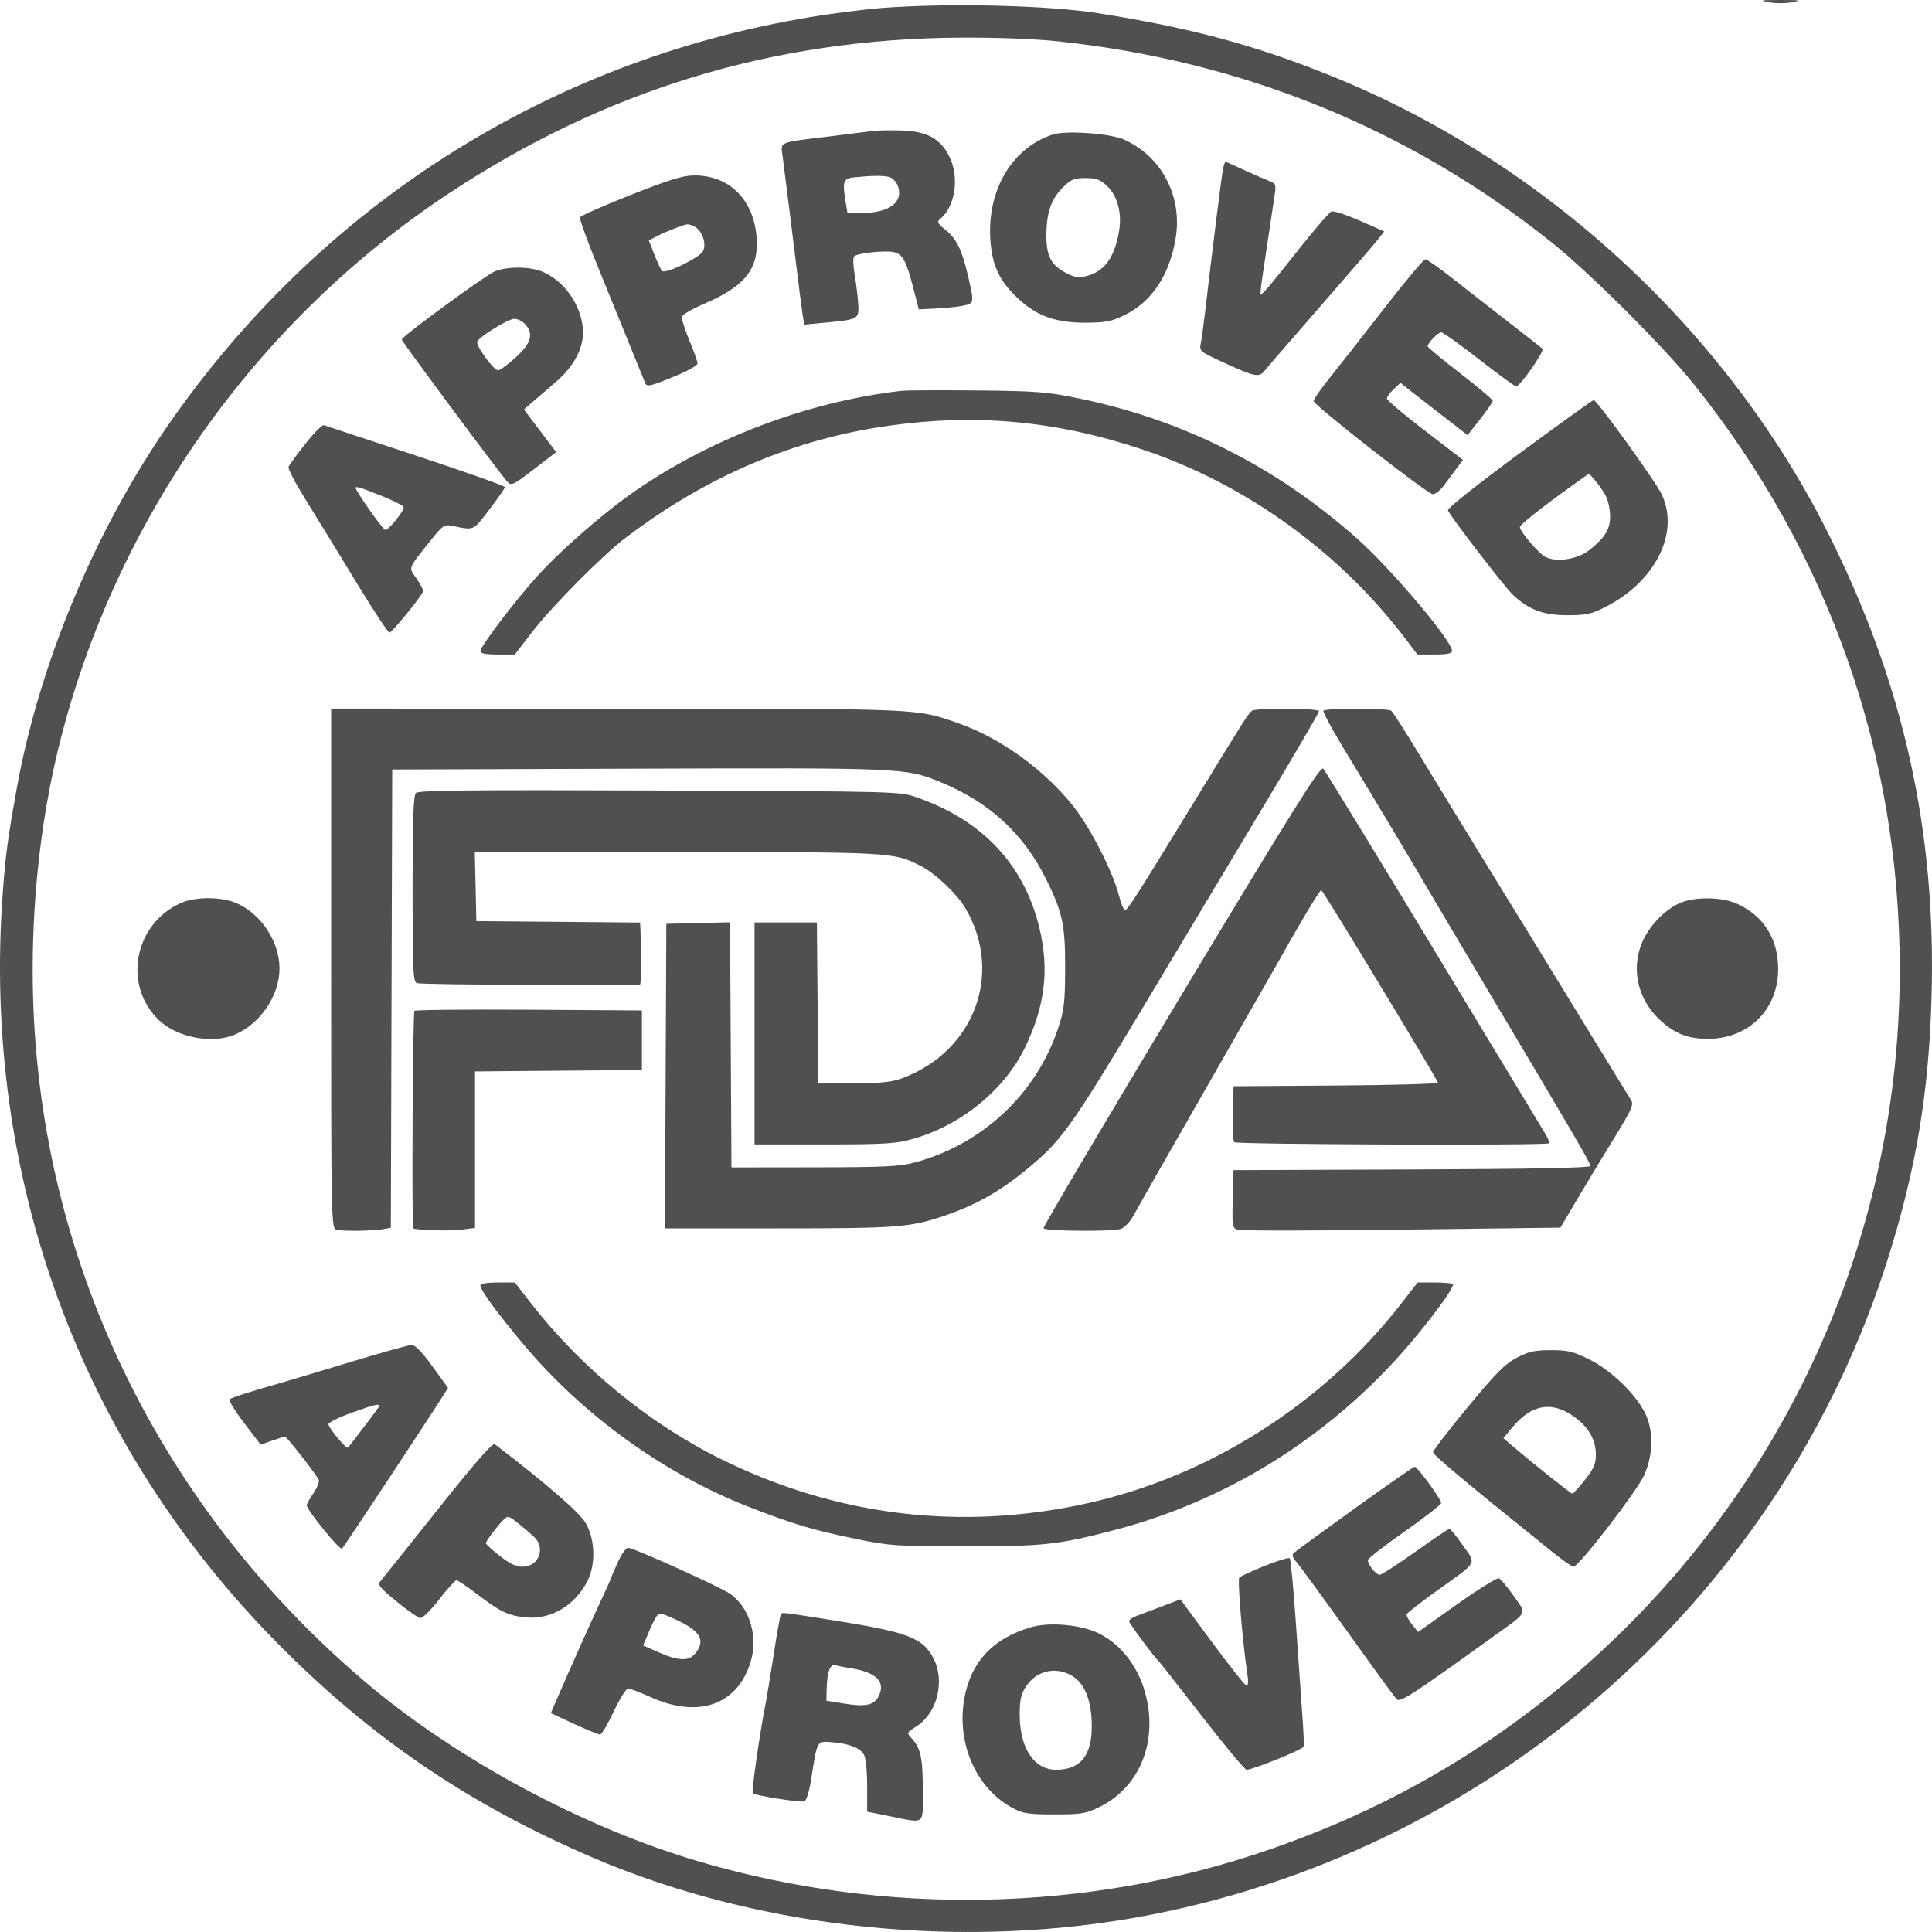 <svg width="60" height="60" viewBox="0 0 60 60" fill="none" xmlns="http://www.w3.org/2000/svg">
<path fill-rule="evenodd" clip-rule="evenodd" d="M54.934 0.07C55.131 0.109 55.453 0.109 55.65 0.07C55.957 0.01 55.906 0 55.292 0C54.678 0 54.627 0.01 54.934 0.07ZM27.403 0.246C26.875 0.286 25.87 0.414 25.169 0.53C17.022 1.881 9.939 6.384 5.208 13.222C2.934 16.51 1.21 20.652 0.52 24.487C0.239 26.052 0.172 26.548 0.086 27.723C-0.563 36.53 2.483 44.836 8.641 51.056C11.543 53.988 14.579 56.048 18.426 57.697C23.651 59.936 30.04 60.584 35.78 59.457C46.551 57.343 55.39 49.448 58.65 39.03C59.509 36.285 59.9 33.937 59.985 31.002C60.137 25.801 59.117 21.221 56.766 16.541C53.591 10.221 47.955 5.033 41.363 2.365C38.99 1.404 36.973 0.862 34.095 0.409C32.524 0.163 29.48 0.089 27.403 0.246ZM32.842 1.282C38.577 1.888 43.746 3.989 48.17 7.513C49.365 8.464 51.683 10.777 52.628 11.961C56.802 17.189 58.994 23.425 58.999 30.087C59.007 39.315 54.657 47.883 47.163 53.403C44.801 55.142 42.25 56.47 39.362 57.461C33.783 59.377 27.558 59.51 21.789 57.835C18.15 56.779 14.148 54.627 11.296 52.194C4.711 46.578 1.007 38.62 1.015 30.102C1.017 27.732 1.296 25.345 1.821 23.207C3.544 16.191 7.919 9.985 13.951 5.999C18.814 2.784 24.031 1.2 29.85 1.168C30.941 1.162 32.145 1.208 32.842 1.282ZM27.099 4.068C26.96 4.087 26.372 4.161 25.793 4.232C24.116 4.437 24.245 4.38 24.309 4.887C24.451 5.996 24.63 7.427 24.742 8.346C24.809 8.901 24.889 9.518 24.919 9.718L24.974 10.082L25.609 10.022C26.666 9.923 26.682 9.914 26.652 9.432C26.638 9.205 26.588 8.796 26.541 8.524C26.494 8.252 26.487 7.998 26.526 7.96C26.626 7.86 27.51 7.768 27.764 7.832C28.036 7.9 28.142 8.097 28.36 8.935L28.534 9.607L29.076 9.581C29.375 9.567 29.753 9.527 29.918 9.492C30.257 9.42 30.259 9.413 30.06 8.556C29.875 7.761 29.712 7.426 29.374 7.148C29.104 6.927 29.087 6.889 29.209 6.789C29.664 6.412 29.797 5.51 29.491 4.878C29.215 4.309 28.796 4.077 28.001 4.052C27.644 4.041 27.238 4.048 27.099 4.068ZM32.703 4.175C31.36 4.612 30.579 6.033 30.778 7.679C30.86 8.357 31.112 8.818 31.676 9.324C32.24 9.829 32.815 10.025 33.721 10.022C34.334 10.02 34.515 9.985 34.915 9.79C35.768 9.374 36.31 8.566 36.508 7.416C36.733 6.11 36.081 4.856 34.904 4.332C34.482 4.144 33.101 4.045 32.703 4.175ZM37.98 5.257C37.937 5.468 37.642 7.825 37.425 9.691C37.376 10.107 37.315 10.552 37.289 10.68C37.244 10.901 37.275 10.927 37.976 11.248C38.967 11.703 39.101 11.731 39.269 11.519C39.343 11.425 40.126 10.521 41.007 9.511C41.889 8.5 42.695 7.564 42.799 7.43L42.988 7.186L42.23 6.853C41.812 6.67 41.416 6.541 41.35 6.566C41.284 6.592 40.819 7.131 40.317 7.765C39.38 8.95 39.19 9.171 39.151 9.128C39.139 9.114 39.16 8.895 39.198 8.64C39.236 8.386 39.327 7.781 39.4 7.295C39.473 6.81 39.556 6.253 39.585 6.058C39.634 5.725 39.623 5.697 39.399 5.612C39.268 5.562 38.919 5.41 38.624 5.274C38.328 5.137 38.073 5.026 38.057 5.026C38.041 5.026 38.006 5.13 37.98 5.257ZM19.58 6.057C18.736 6.391 18.03 6.703 18.011 6.749C17.991 6.795 18.238 7.476 18.558 8.262C19.073 9.525 19.918 11.602 20.038 11.9C20.089 12.026 20.201 11.998 21.052 11.645C21.388 11.505 21.663 11.345 21.663 11.288C21.663 11.232 21.548 10.907 21.407 10.567C21.267 10.227 21.162 9.898 21.175 9.835C21.189 9.772 21.506 9.589 21.88 9.429C23.14 8.888 23.567 8.349 23.498 7.384C23.413 6.203 22.652 5.443 21.56 5.448C21.208 5.449 20.794 5.577 19.58 6.057ZM27.62 5.497C27.722 5.525 27.842 5.652 27.886 5.78C28.062 6.284 27.623 6.609 26.752 6.618L26.32 6.623L26.268 6.308C26.155 5.628 26.183 5.543 26.53 5.507C27.08 5.45 27.43 5.447 27.62 5.497ZM34.373 5.767C34.687 6.059 34.839 6.584 34.763 7.111C34.643 7.942 34.322 8.416 33.779 8.562C33.511 8.634 33.398 8.623 33.147 8.498C32.651 8.252 32.493 7.962 32.496 7.31C32.5 6.601 32.643 6.184 33.01 5.819C33.261 5.569 33.355 5.53 33.709 5.53C34.042 5.53 34.166 5.574 34.373 5.767ZM21.573 7.04C21.811 7.167 21.95 7.578 21.831 7.801C21.718 8.01 20.665 8.52 20.562 8.415C20.525 8.377 20.417 8.148 20.322 7.906L20.149 7.466L20.413 7.33C20.691 7.186 21.235 6.975 21.352 6.965C21.39 6.962 21.489 6.995 21.573 7.04ZM43.014 9.544C42.378 10.365 41.618 11.333 41.326 11.696C41.034 12.059 40.795 12.4 40.795 12.455C40.795 12.577 44.294 15.316 44.488 15.345C44.571 15.358 44.727 15.235 44.86 15.051C44.987 14.877 45.168 14.634 45.263 14.51L45.436 14.285L44.254 13.377C43.603 12.878 43.071 12.428 43.071 12.377C43.071 12.326 43.166 12.196 43.281 12.087L43.492 11.89L43.808 12.14C43.982 12.277 44.451 12.642 44.851 12.951L45.577 13.513L45.968 13.017C46.182 12.745 46.358 12.488 46.358 12.448C46.358 12.407 45.903 12.023 45.346 11.593C44.79 11.164 44.336 10.787 44.338 10.756C44.343 10.648 44.658 10.322 44.758 10.322C44.813 10.322 45.344 10.7 45.937 11.162C46.529 11.625 47.047 12.002 47.087 12C47.212 11.993 47.979 10.896 47.904 10.83C47.865 10.795 47.397 10.428 46.864 10.015C46.331 9.602 45.549 8.991 45.126 8.658C44.704 8.324 44.316 8.052 44.265 8.052C44.214 8.052 43.651 8.723 43.014 9.544ZM15.357 8.432C15.053 8.564 12.476 10.453 12.476 10.544C12.476 10.604 15.534 14.722 15.757 14.962C15.88 15.095 15.937 15.068 16.581 14.573L17.273 14.041L16.772 13.379L16.271 12.718L16.513 12.507C16.646 12.392 16.974 12.111 17.24 11.882C17.867 11.346 18.166 10.74 18.096 10.15C18.008 9.406 17.496 8.707 16.84 8.435C16.451 8.273 15.728 8.271 15.357 8.432ZM16.308 10.067C16.581 10.368 16.5 10.657 16.02 11.097C15.78 11.318 15.532 11.499 15.47 11.499C15.322 11.499 14.753 10.706 14.823 10.599C14.943 10.419 15.793 9.901 15.97 9.901C16.073 9.901 16.226 9.976 16.308 10.067ZM27.984 12.139C25.016 12.483 21.922 13.673 19.519 15.393C18.623 16.033 17.361 17.145 16.705 17.871C15.998 18.653 14.92 20.071 14.92 20.219C14.92 20.294 15.079 20.326 15.454 20.326H15.988L16.523 19.632C17.147 18.822 18.703 17.252 19.429 16.701C21.942 14.79 24.66 13.634 27.605 13.221C30.357 12.835 32.843 13.072 35.528 13.976C38.702 15.046 41.614 17.15 43.658 19.85L44.018 20.326H44.556C44.95 20.326 45.094 20.295 45.094 20.213C45.094 19.901 43.211 17.672 42.157 16.735C39.635 14.494 36.749 13.039 33.505 12.373C32.518 12.17 32.204 12.145 30.344 12.126C29.208 12.114 28.146 12.12 27.984 12.139ZM47.182 14.085C45.88 15.044 44.945 15.788 44.966 15.848C45.029 16.025 46.745 18.253 47.001 18.49C47.487 18.939 47.942 19.107 48.676 19.106C49.257 19.106 49.419 19.072 49.849 18.854C51.402 18.07 52.164 16.563 51.613 15.366C51.431 14.97 49.594 12.422 49.493 12.425C49.461 12.426 48.421 13.173 47.182 14.085ZM9.483 13.784C9.217 14.122 8.982 14.444 8.96 14.5C8.939 14.555 9.164 14.99 9.461 15.467C9.758 15.943 10.453 17.078 11.007 17.989C11.56 18.9 12.05 19.646 12.097 19.646C12.171 19.647 13.062 18.557 13.137 18.372C13.154 18.332 13.065 18.152 12.94 17.972C12.683 17.602 12.649 17.697 13.358 16.804C13.743 16.318 13.796 16.281 14.032 16.329C14.739 16.472 14.676 16.5 15.194 15.828C15.46 15.482 15.679 15.167 15.679 15.128C15.679 15.089 14.436 14.649 12.918 14.149C11.4 13.649 10.115 13.225 10.062 13.205C10.009 13.185 9.748 13.446 9.483 13.784ZM49.868 15.398C49.939 15.531 50 15.807 50.003 16.011C50.01 16.427 49.859 16.679 49.369 17.075C49.001 17.372 48.332 17.476 47.984 17.29C47.774 17.177 47.201 16.503 47.201 16.367C47.201 16.296 47.889 15.751 48.8 15.098L49.35 14.705L49.544 14.93C49.651 15.054 49.797 15.264 49.868 15.398ZM11.948 15.44C12.255 15.566 12.519 15.705 12.534 15.75C12.566 15.845 12.076 16.459 11.968 16.459C11.899 16.459 11.043 15.247 11.043 15.148C11.043 15.089 11.258 15.158 11.948 15.44ZM10.284 30.072C10.284 38.005 10.287 38.137 10.449 38.188C10.626 38.244 11.605 38.23 11.938 38.166L12.138 38.128L12.159 31.013L12.181 23.898L19.808 23.872C28.008 23.844 28.125 23.849 29.175 24.276C30.71 24.898 31.778 25.875 32.488 27.303C32.998 28.328 33.084 28.731 33.078 30.077C33.074 31.157 33.049 31.371 32.855 31.95C32.177 33.978 30.501 35.541 28.405 36.103C27.942 36.227 27.461 36.25 25.287 36.253L22.716 36.256L22.694 32.449L22.672 28.643L21.683 28.666L20.694 28.69L20.672 33.419L20.65 38.148H24.175C27.882 38.148 28.258 38.119 29.333 37.755C30.399 37.393 31.196 36.921 32.172 36.074C33.008 35.347 33.413 34.763 35.49 31.296C36.569 29.493 38.243 26.701 39.208 25.092C40.174 23.482 40.964 22.13 40.964 22.086C40.964 21.993 39.031 21.979 38.885 22.072C38.781 22.138 38.653 22.338 37.134 24.823C35.331 27.772 35.022 28.257 34.943 28.263C34.899 28.267 34.812 28.062 34.748 27.807C34.566 27.082 33.872 25.723 33.34 25.049C32.436 23.904 31.061 22.911 29.748 22.456C28.428 21.998 28.712 22.01 19.155 22.008L10.284 22.007V30.072ZM41.101 22.073C41.079 22.109 41.335 22.592 41.67 23.145C42.739 24.908 43.629 26.393 44.187 27.345C44.485 27.854 45.405 29.405 46.23 30.792C48.921 35.312 49.392 36.119 49.392 36.209C49.392 36.269 47.654 36.304 43.85 36.319L38.309 36.34L38.285 37.237C38.262 38.093 38.27 38.137 38.444 38.192C38.544 38.224 40.839 38.222 43.543 38.188L48.46 38.125L48.988 37.233C49.278 36.742 49.795 35.886 50.136 35.332C50.687 34.436 50.744 34.305 50.648 34.155C50.589 34.062 49.927 32.984 49.177 31.759C48.428 30.533 47.139 28.434 46.314 27.093C45.489 25.752 44.472 24.087 44.054 23.394C43.635 22.7 43.253 22.105 43.203 22.071C43.082 21.988 41.153 21.989 41.101 22.073ZM36.678 30.921C34.308 34.86 32.386 38.11 32.407 38.144C32.464 38.237 34.575 38.253 34.814 38.163C34.928 38.119 35.1 37.937 35.196 37.758C35.292 37.579 36.302 35.806 37.441 33.818C38.58 31.83 39.596 30.054 39.698 29.871C40.412 28.597 40.986 27.64 41.034 27.642C41.08 27.644 44.567 33.398 44.658 33.622C44.673 33.659 43.251 33.7 41.497 33.712L38.309 33.734L38.285 34.567C38.271 35.026 38.293 35.433 38.332 35.472C38.405 35.545 48.034 35.579 48.107 35.506C48.129 35.484 48.071 35.341 47.978 35.189C47.886 35.036 46.323 32.452 44.505 29.447C42.687 26.441 41.152 23.932 41.094 23.871C41.007 23.781 40.184 25.095 36.678 30.921ZM12.917 24.626C12.838 24.705 12.813 25.43 12.813 27.605C12.813 30.149 12.828 30.485 12.946 30.531C13.02 30.559 14.61 30.582 16.48 30.582H19.881L19.908 30.392C19.923 30.288 19.923 29.854 19.908 29.427L19.881 28.651L17.337 28.628L14.794 28.606L14.77 27.534L14.746 26.462H21.01C27.721 26.462 27.751 26.464 28.589 26.89C29.048 27.124 29.717 27.756 29.982 28.207C31.164 30.22 30.266 32.643 28.026 33.483C27.696 33.606 27.367 33.641 26.509 33.645L25.413 33.65L25.391 31.149L25.369 28.648H24.401H23.433V32.095V35.541H25.583C27.447 35.541 27.811 35.52 28.319 35.38C29.836 34.96 31.204 33.845 31.845 32.506C32.456 31.229 32.589 30.108 32.28 28.822C31.806 26.85 30.511 25.472 28.464 24.76C27.947 24.58 27.872 24.578 20.482 24.55C14.627 24.528 12.999 24.544 12.917 24.626ZM5.607 28.048C4.153 28.709 3.807 30.616 4.946 31.691C5.509 32.222 6.584 32.427 7.284 32.135C8.08 31.803 8.682 30.916 8.68 30.077C8.678 29.244 8.113 28.383 7.349 28.05C6.872 27.843 6.06 27.842 5.607 28.048ZM52.147 28.055C51.668 28.277 51.195 28.783 50.987 29.295C50.647 30.129 50.878 31.071 51.576 31.699C52.034 32.112 52.429 32.263 53.048 32.262C54.308 32.26 55.223 31.347 55.223 30.091C55.223 29.157 54.769 28.439 53.944 28.066C53.459 27.848 52.604 27.842 52.147 28.055ZM12.87 31.393C12.819 31.445 12.783 38.14 12.834 38.153C13.044 38.208 13.975 38.231 14.309 38.19L14.752 38.135V35.705V33.274L17.343 33.252L19.935 33.23V32.305V31.38L16.431 31.358C14.504 31.346 12.901 31.362 12.87 31.393ZM14.92 39.919C14.92 40.067 15.409 40.738 16.243 41.734C18.094 43.946 20.616 45.767 23.255 46.797C24.626 47.332 25.23 47.513 26.582 47.792C27.626 48.008 27.819 48.021 29.965 48.023C32.397 48.026 32.876 47.973 34.635 47.511C38.322 46.544 41.636 44.393 44.075 41.384C44.749 40.553 45.175 39.938 45.116 39.879C45.088 39.851 44.831 39.829 44.545 39.829H44.025L43.512 40.49C41.102 43.591 37.564 45.842 33.781 46.683C29.868 47.552 26.014 47.093 22.421 45.328C20.178 44.226 18.065 42.498 16.495 40.48L15.988 39.829H15.454C15.131 39.829 14.92 39.864 14.92 39.919ZM10.832 42.315C9.859 42.609 8.93 42.888 8.767 42.934C7.802 43.209 7.199 43.4 7.135 43.453C7.095 43.486 7.295 43.817 7.579 44.189L8.095 44.865L8.442 44.743C8.632 44.676 8.817 44.621 8.852 44.621C8.907 44.621 9.716 45.649 9.893 45.943C9.928 46.002 9.862 46.183 9.741 46.362C9.623 46.535 9.526 46.709 9.526 46.747C9.526 46.892 10.559 48.163 10.623 48.096C10.689 48.026 13.245 44.16 13.686 43.462L13.914 43.103L13.428 42.432C13.085 41.96 12.892 41.765 12.772 41.77C12.679 41.775 11.806 42.02 10.832 42.315ZM47.106 42.165C46.738 42.358 46.461 42.636 45.582 43.7C44.991 44.414 44.507 45.044 44.506 45.099C44.504 45.184 45.468 45.991 48.222 48.207C48.528 48.454 48.819 48.656 48.867 48.656C49.025 48.656 50.82 46.334 51.053 45.828C51.351 45.181 51.361 44.418 51.08 43.868C50.773 43.268 50.029 42.554 49.367 42.224C48.858 41.97 48.698 41.931 48.168 41.931C47.663 41.931 47.479 41.971 47.106 42.165ZM11.748 43.717C11.699 43.797 11.062 44.638 10.808 44.957C10.761 45.016 10.203 44.348 10.201 44.231C10.201 44.178 10.513 44.022 10.896 43.884C11.694 43.596 11.838 43.568 11.748 43.717ZM48.847 43.971C49.324 44.299 49.561 44.7 49.561 45.179C49.561 45.462 49.495 45.613 49.222 45.958C49.035 46.194 48.859 46.386 48.83 46.386C48.782 46.386 47.646 45.481 46.965 44.9L46.688 44.663L46.959 44.337C47.554 43.623 48.167 43.504 48.847 43.971ZM13.607 46.863C12.694 48.011 11.893 49.013 11.826 49.09C11.716 49.216 11.766 49.281 12.322 49.74C12.662 50.021 12.996 50.25 13.066 50.248C13.135 50.247 13.397 49.983 13.647 49.661C13.897 49.339 14.136 49.076 14.177 49.076C14.218 49.076 14.5 49.266 14.803 49.498C15.542 50.062 15.789 50.18 16.346 50.23C17.106 50.299 17.837 49.87 18.23 49.126C18.507 48.602 18.488 47.809 18.188 47.298C17.99 46.963 16.937 46.05 15.368 44.853C15.297 44.799 14.776 45.394 13.607 46.863ZM42.063 46.853C41.069 47.568 40.218 48.189 40.172 48.235C40.118 48.289 40.149 48.383 40.261 48.508C40.355 48.612 41.068 49.587 41.845 50.673C42.622 51.76 43.308 52.701 43.369 52.766C43.481 52.884 43.775 52.695 46.4 50.807C47.471 50.037 47.418 50.146 47.007 49.561C46.812 49.284 46.606 49.039 46.549 49.016C46.492 48.994 45.904 49.359 45.243 49.829L44.04 50.683L43.851 50.447C43.747 50.317 43.673 50.175 43.688 50.132C43.702 50.089 44.129 49.756 44.635 49.393C45.922 48.473 45.853 48.594 45.429 47.991C45.231 47.709 45.044 47.479 45.013 47.479C44.982 47.479 44.505 47.8 43.953 48.193C43.401 48.586 42.903 48.908 42.847 48.908C42.734 48.908 42.48 48.588 42.482 48.448C42.482 48.4 42.994 48.003 43.62 47.564C44.245 47.125 44.757 46.726 44.757 46.677C44.757 46.56 44.015 45.544 43.934 45.55C43.9 45.552 43.058 46.138 42.063 46.853ZM16.585 47.727C16.954 48.075 16.732 48.656 16.229 48.656C16.026 48.656 15.825 48.56 15.518 48.318C15.282 48.132 15.089 47.955 15.089 47.926C15.089 47.863 15.451 47.381 15.643 47.191C15.766 47.067 15.803 47.076 16.086 47.302C16.256 47.437 16.48 47.629 16.585 47.727ZM19.175 48.54C19.06 48.8 18.966 49.023 18.966 49.036C18.966 49.049 18.811 49.39 18.622 49.794C18.327 50.426 17.617 52.017 17.225 52.926L17.106 53.204L17.826 53.536C18.223 53.718 18.587 53.868 18.636 53.868C18.684 53.868 18.875 53.546 19.059 53.153C19.244 52.76 19.445 52.439 19.506 52.439C19.567 52.439 19.878 52.557 20.197 52.702C21.682 53.375 22.887 52.959 23.306 51.629C23.555 50.839 23.289 49.933 22.68 49.501C22.382 49.289 19.677 48.067 19.506 48.067C19.439 48.067 19.291 48.28 19.175 48.54ZM39.278 48.629C38.884 48.788 38.528 48.952 38.488 48.991C38.424 49.054 38.593 51.059 38.745 52.039C38.772 52.213 38.76 52.355 38.717 52.355C38.675 52.355 38.195 51.75 37.649 51.012L36.658 49.669L36.093 49.885C35.782 50.004 35.423 50.139 35.296 50.185C35.168 50.231 35.064 50.304 35.064 50.347C35.064 50.413 35.848 51.469 35.992 51.598C36.018 51.621 36.619 52.387 37.328 53.3C38.036 54.214 38.661 54.962 38.715 54.963C38.893 54.966 40.455 54.334 40.484 54.247C40.499 54.2 40.485 53.803 40.452 53.364C40.419 52.924 40.329 51.638 40.252 50.505C40.175 49.372 40.086 48.422 40.053 48.393C40.021 48.364 39.672 48.47 39.278 48.629ZM21.115 50.358C21.77 50.682 21.905 50.964 21.592 51.35C21.391 51.597 21.075 51.587 20.454 51.313L19.972 51.101L20.09 50.824C20.393 50.117 20.42 50.081 20.602 50.136C20.699 50.166 20.93 50.266 21.115 50.358ZM24.247 50.148C24.225 50.183 24.127 50.741 24.027 51.388C23.927 52.035 23.811 52.735 23.77 52.943C23.6 53.788 23.334 55.647 23.377 55.69C23.453 55.765 24.866 55.987 24.984 55.942C25.045 55.919 25.136 55.617 25.194 55.242C25.38 54.051 25.367 54.074 25.797 54.103C26.34 54.14 26.706 54.276 26.826 54.484C26.889 54.594 26.93 54.983 26.93 55.465V56.264L27.647 56.407C28.755 56.628 28.658 56.706 28.658 55.597C28.658 54.597 28.591 54.282 28.315 53.988C28.151 53.814 28.152 53.812 28.468 53.609C29.106 53.199 29.353 52.213 28.994 51.511C28.658 50.855 28.204 50.685 25.74 50.298C24.189 50.055 24.297 50.066 24.247 50.148ZM32.03 50.531C30.817 50.882 30.122 51.641 29.936 52.818C29.719 54.198 30.34 55.56 31.457 56.155C31.771 56.322 31.941 56.348 32.746 56.348C33.589 56.348 33.716 56.327 34.15 56.114C35.283 55.559 35.869 54.332 35.652 52.97C35.489 51.952 34.913 51.111 34.113 50.721C33.57 50.456 32.596 50.368 32.03 50.531ZM26.425 51.81C27.215 51.934 27.507 52.225 27.29 52.672C27.151 52.957 26.883 53.016 26.214 52.906L25.666 52.817L25.672 52.481C25.682 51.934 25.777 51.666 25.943 51.715C26.023 51.738 26.239 51.781 26.425 51.81ZM33.37 52.096C33.709 52.338 33.901 52.867 33.906 53.584C33.914 54.517 33.556 54.961 32.796 54.961C32.131 54.961 31.689 54.32 31.669 53.33C31.661 52.862 31.696 52.657 31.826 52.434C32.155 51.865 32.835 51.717 33.37 52.096Z" fill="#505050"/>
</svg>
